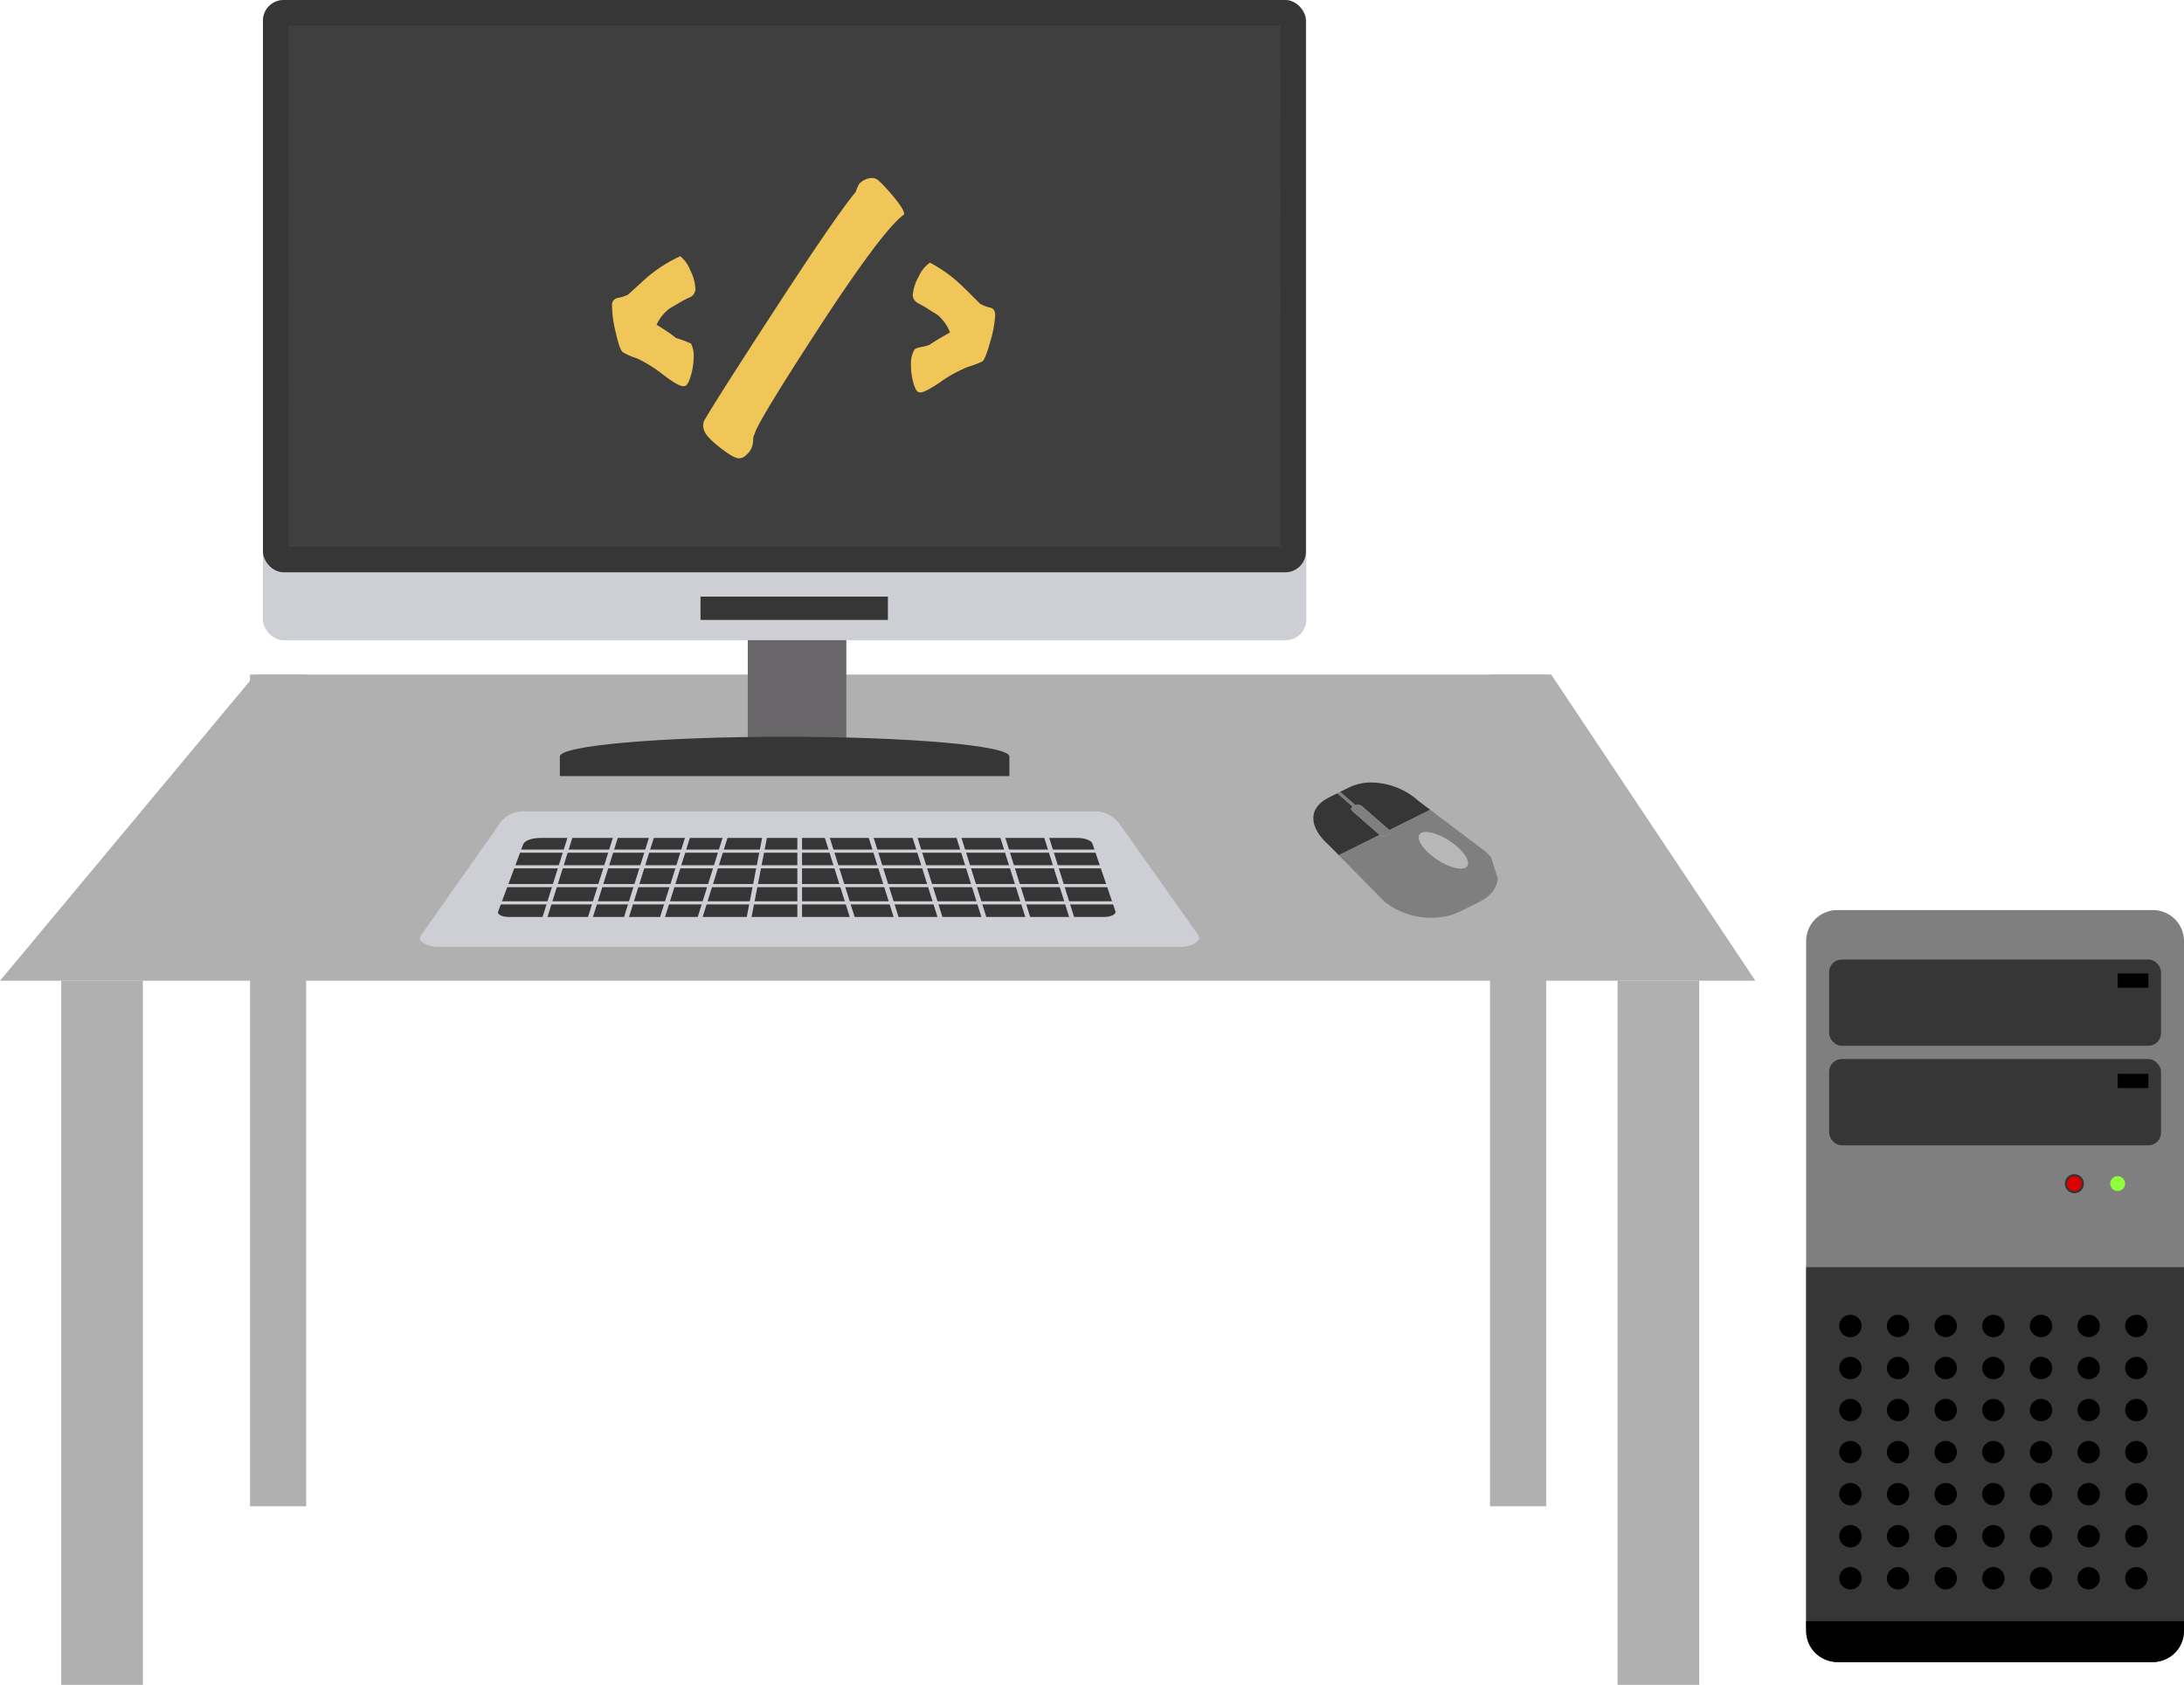 <svg xmlns="http://www.w3.org/2000/svg" xmlns:xlink="http://www.w3.org/1999/xlink" width="528" height="407.37" viewBox="0 0 528 407.37"><defs><style>.a{fill:none;}.b{fill:#b0b0b0;}.c{fill:#69676a;}.d{fill:#cecfd4;}.e{fill:#363636;}.f{fill:#3f3f3f;}.g{isolation:isolate;}.h{clip-path:url(#a);}.i{fill:#7f7f7f;}.j{fill:#b7b7b7;}.k{fill:#333;}.l{fill:#da0100;}.m{fill:#8fff3c;}.n{fill:#f0c659;}</style><clipPath id="a"><path class="a" d="M759.533,597.8l-10.59-33.049,39.33-2.708,10.59,33.049Z" transform="translate(-748.943 -562.043)"/></clipPath></defs><g transform="translate(-493.743 -409.976)"><g transform="translate(493.743 573.085)"><path class="b" d="M918.117,616.212H493.743l61.682-74.019H868.772Z" transform="translate(-493.743 -542.193)"/><rect class="b" width="19.738" height="170.243" transform="translate(14.804 74.019)"/><rect class="b" width="13.57" height="201.084" transform="translate(60.449)"/><rect class="b" width="13.57" height="201.084" transform="translate(360.225)"/><rect class="b" width="19.738" height="170.243" transform="translate(391.066 74.019)"/></g><g transform="translate(557.313 409.976)"><rect class="c" width="23.831" height="27.675" transform="translate(117.209 153.747)"/><rect class="d" width="252.243" height="154.791" rx="4.985"/><g transform="translate(71.78 178.136)"><path class="e" d="M603.459,563.878v-4.746c0-2.631,24.337-4.758,54.341-4.758s54.337,2.127,54.337,4.758v4.746Z" transform="translate(-603.459 -554.374)"/></g><g transform="translate(105.785 144.257)"><rect class="e" width="45.302" height="5.631"/></g><rect class="e" width="252.146" height="138.373" rx="4.985"/><path class="f" d="M550.259,541.016l.018-126.055,239.827.018-.018,126.036Z" transform="translate(-544.109 -408.811)"/></g><g transform="translate(808.569 597.573)"><g class="g"><g class="h"><g transform="translate(2.68 1.584)"><path class="i" d="M785.848,582.874c-1.711.118-4.553-1.025-7-2.915-2.958-2.29-4.218-4.811-2.816-5.627a2.129,2.129,0,0,1,.919-.248c1.711-.118,4.553,1.025,7,2.915,2.957,2.29,4.217,4.811,2.815,5.627a2.131,2.131,0,0,1-.919.248m-7.657-14.2-9.885,4.91.057.049c.413.361.454.794.095.981l-1.028.506a.772.772,0,0,1-.291.073,1.633,1.633,0,0,1-1.114-.4l-.052-.046-9.885,4.906,11,11.174A18.04,18.04,0,0,0,779.8,594.74a14.97,14.97,0,0,0,5.593-1.435l4.683-2.325c5.443-2.7,6.084-8.19,1.42-12.267l-13.3-10.036" transform="translate(-749.954 -562.077)"/><path class="e" d="M761.022,568.594h0m-3.765-3.285-2.335,1.163c-5.444,2.7-4.685,7.5-.023,11.574l2.351,2.392,9.885-4.906-6.536-5.7c-.413-.361-.455-.8-.094-.98l.18-.09-3.749-3.283.326-.163,0,0" transform="translate(-751.115 -562.864)"/><path class="e" d="M763.133,563.359a12.432,12.432,0,0,0-4.693,1.25l-2.346,1.163,0,0,.329-.165,3.76,3.283-.329.163.51-.252a.748.748,0,0,1,.3-.076,1.65,1.65,0,0,1,1.108.4l6.532,5.708,9.885-4.91-2.845-2.145a17.289,17.289,0,0,0-12.212-4.423" transform="translate(-749.952 -563.327)"/><path class="i" d="M760.1,567.706a.748.748,0,0,0-.3.076l-.51.252h0l-.332.164h0l-.18.09c-.361.178-.319.618.094.98l6.536,5.7.052.046a1.633,1.633,0,0,0,1.114.4.771.771,0,0,0,.291-.073l1.028-.506c.359-.186.318-.619-.095-.981l-.057-.049-6.532-5.708a1.651,1.651,0,0,0-1.108-.4" transform="translate(-749.384 -562.304)"/><path class="i" d="M756.489,565.179l-.329.165-.326.163,3.749,3.283h0l.333-.164h0l.33-.163-3.76-3.282" transform="translate(-750.013 -562.894)"/><path class="j" d="M773.279,573.062a2.131,2.131,0,0,0-.919.248c-1.4.815-.142,3.337,2.816,5.627,2.45,1.89,5.292,3.033,7,2.915a2.129,2.129,0,0,0,.919-.248c1.4-.815.142-3.337-2.815-5.627-2.451-1.89-5.294-3.034-7-2.915" transform="translate(-746.285 -561.054)"/></g></g></g></g><g transform="translate(930.394 630.015)"><g transform="translate(0 0)"><path class="i" d="M931.532,770.142H855.21a7.514,7.514,0,0,1-7.515-7.507V595.855a7.518,7.518,0,0,1,7.515-7.514h76.322a7.514,7.514,0,0,1,7.512,7.514v166.78A7.509,7.509,0,0,1,931.532,770.142Z" transform="translate(-847.695 -588.341)"/></g><g transform="translate(0 86.329)"><path class="e" d="M939.044,744.251V658.32H847.695v85.931c0,5.27,3.369,9.541,7.515,9.541h76.322C935.681,753.792,939.044,749.521,939.044,744.251Z" transform="translate(-847.695 -658.32)"/></g><g transform="translate(62.557 63.856)"><path class="k" d="M902.994,642.4a2.3,2.3,0,1,1-2.3-2.295A2.294,2.294,0,0,1,902.994,642.4Z" transform="translate(-898.404 -640.103)"/><g transform="translate(0.502 0.498)"><path class="l" d="M900.6,644.1a1.8,1.8,0,1,1,1.8-1.8A1.8,1.8,0,0,1,900.6,644.1Z" transform="translate(-898.811 -640.507)"/></g><g transform="translate(10.958 0.498)"><path class="m" d="M910.876,642.3a1.794,1.794,0,1,1-1.8-1.8A1.8,1.8,0,0,1,910.876,642.3Z" transform="translate(-907.287 -640.507)"/></g></g><g transform="translate(5.559 11.957)"><rect class="e" width="80.233" height="20.857" rx="3.045"/><g transform="translate(0 24.065)"><rect class="e" width="80.233" height="20.859" rx="3.045"/></g><g transform="translate(69.75 27.635)"><rect width="7.42" height="3.442"/></g><g transform="translate(69.75 3.367)"><rect width="7.42" height="3.448"/></g></g><g transform="translate(0 171.939)"><path d="M847.695,727.716v2.355a7.514,7.514,0,0,0,7.515,7.507h76.322a7.509,7.509,0,0,0,7.512-7.507v-2.355Z" transform="translate(-847.695 -727.716)"/></g><g transform="translate(7.986 97.851)"><circle cx="2.711" cy="2.711" r="2.711"/><circle cx="2.711" cy="2.711" r="2.711" transform="translate(11.522)"/><circle cx="2.711" cy="2.711" r="2.711" transform="translate(23.044)"/><circle cx="2.711" cy="2.711" r="2.711" transform="translate(34.565)"/><circle cx="2.711" cy="2.711" r="2.711" transform="translate(46.087)"/><circle cx="2.711" cy="2.711" r="2.711" transform="translate(57.609)"/><circle cx="2.711" cy="2.711" r="2.711" transform="translate(69.131)"/><g transform="translate(0 10.166)"><circle cx="2.711" cy="2.711" r="2.711"/><circle cx="2.711" cy="2.711" r="2.711" transform="translate(11.522)"/><circle cx="2.711" cy="2.711" r="2.711" transform="translate(23.044)"/><circle cx="2.711" cy="2.711" r="2.711" transform="translate(34.565)"/><circle cx="2.711" cy="2.711" r="2.711" transform="translate(46.087)"/><circle cx="2.711" cy="2.711" r="2.711" transform="translate(57.609)"/><circle cx="2.711" cy="2.711" r="2.711" transform="translate(69.131)"/></g><g transform="translate(0 20.332)"><circle cx="2.711" cy="2.711" r="2.711"/><circle cx="2.711" cy="2.711" r="2.711" transform="translate(11.522)"/><circle cx="2.711" cy="2.711" r="2.711" transform="translate(23.044)"/><circle cx="2.711" cy="2.711" r="2.711" transform="translate(34.565)"/><circle cx="2.711" cy="2.711" r="2.711" transform="translate(46.087)"/><circle cx="2.711" cy="2.711" r="2.711" transform="translate(57.609)"/><circle cx="2.711" cy="2.711" r="2.711" transform="translate(69.131)"/></g><g transform="translate(0 30.499)"><circle cx="2.711" cy="2.711" r="2.711"/><circle cx="2.711" cy="2.711" r="2.711" transform="translate(11.522)"/><circle cx="2.711" cy="2.711" r="2.711" transform="translate(23.044)"/><circle cx="2.711" cy="2.711" r="2.711" transform="translate(34.565)"/><circle cx="2.711" cy="2.711" r="2.711" transform="translate(46.087)"/><circle cx="2.711" cy="2.711" r="2.711" transform="translate(57.609)"/><circle cx="2.711" cy="2.711" r="2.711" transform="translate(69.131)"/></g><g transform="translate(0 40.665)"><circle cx="2.711" cy="2.711" r="2.711"/><circle cx="2.711" cy="2.711" r="2.711" transform="translate(11.522)"/><circle cx="2.711" cy="2.711" r="2.711" transform="translate(23.044)"/><circle cx="2.711" cy="2.711" r="2.711" transform="translate(34.565)"/><circle cx="2.711" cy="2.711" r="2.711" transform="translate(46.087)"/><circle cx="2.711" cy="2.711" r="2.711" transform="translate(57.609)"/><circle cx="2.711" cy="2.711" r="2.711" transform="translate(69.131)"/></g><g transform="translate(0 50.831)"><circle cx="2.711" cy="2.711" r="2.711"/><circle cx="2.711" cy="2.711" r="2.711" transform="translate(11.522)"/><circle cx="2.711" cy="2.711" r="2.711" transform="translate(23.044)"/><circle cx="2.711" cy="2.711" r="2.711" transform="translate(34.565)"/><circle cx="2.711" cy="2.711" r="2.711" transform="translate(46.087)"/><circle cx="2.711" cy="2.711" r="2.711" transform="translate(57.609)"/><circle cx="2.711" cy="2.711" r="2.711" transform="translate(69.131)"/></g><g transform="translate(0 60.998)"><circle cx="2.711" cy="2.711" r="2.711"/><circle cx="2.711" cy="2.711" r="2.711" transform="translate(11.522)"/><circle cx="2.711" cy="2.711" r="2.711" transform="translate(23.044)"/><circle cx="2.711" cy="2.711" r="2.711" transform="translate(34.565)"/><circle cx="2.711" cy="2.711" r="2.711" transform="translate(46.087)"/><circle cx="2.711" cy="2.711" r="2.711" transform="translate(57.609)"/><circle cx="2.711" cy="2.711" r="2.711" transform="translate(69.131)"/></g></g></g><g transform="translate(595.237 606.148)"><path class="d" d="M760.059,601.753H580.332c-2,0-5.281-1.234-4.048-2.751l19.4-27.557a6.88,6.88,0,0,1,5.608-2.451H738.833a7.452,7.452,0,0,1,6.06,2.641l19.207,27.1C765.446,600.463,762.249,601.753,760.059,601.753Z" transform="translate(-576.014 -568.994)"/><path class="e" d="M737.817,593.306H593.927c-1.6,0-2.814-.613-2.562-1.29l6.068-16.285c.327-.878,2.091-1.524,4.161-1.524H731.377c1.838,0,3.4.58,3.665,1.361l5.561,16.377C740.82,592.666,739.512,593.306,737.817,593.306Z" transform="translate(-572.436 -567.776)"/><g transform="translate(18.517 2.795)"><rect class="d" width="150.053" height="0.758" transform="translate(0 6.442)"/><rect class="d" width="150.053" height="0.758" transform="translate(0 10.231)"/><rect class="d" width="150.053" height="0.758" transform="translate(0 14.778)"/><rect class="d" width="150.053" height="0.758" transform="translate(0 18.946)"/><rect class="d" width="1.137" height="25.009" transform="translate(18.173 0.404) rotate(17.439)"/><rect class="d" width="1.137" height="25.009" transform="translate(29.161 0.404) rotate(17.439)"/><rect class="d" width="1.137" height="25.009" transform="translate(37.877 0.404) rotate(17.439)"/><rect class="d" width="1.137" height="25.009" transform="translate(46.592 0.404) rotate(17.439)"/><rect class="d" width="1.137" height="25.009" transform="translate(55.686 0.404) rotate(17.439)"/><rect class="d" width="1.137" height="25.009" transform="translate(64.914 0.121) rotate(10.978)"/><rect class="d" width="1.137" height="25.009" transform="translate(72.753)"/><rect class="d" width="1.137" height="25.009" transform="translate(131.554 0.745) rotate(-17.439)"/><rect class="d" width="1.137" height="25.009" transform="translate(120.944 0.745) rotate(-17.439)"/><rect class="d" width="1.137" height="25.009" transform="translate(110.334 0.745) rotate(-17.439)"/><rect class="d" width="1.137" height="25.009" transform="translate(99.725 0.745) rotate(-17.439)"/><rect class="d" width="1.137" height="25.009" transform="translate(89.115 0.745) rotate(-17.439)"/><rect class="d" width="1.137" height="25.009" transform="translate(78.505 0.745) rotate(-17.439)"/></g></g><g transform="translate(641.702 453.001)"><path class="n" d="M630.288,471.245l-2.567,1.511a9.939,9.939,0,0,0-3.262,4.022,43.758,43.758,0,0,1,4.734,3.2,25.373,25.373,0,0,1,3.6,1.356,6.606,6.606,0,0,1,.618,3.49,16.582,16.582,0,0,1-.706,4.363c-.432,1.439-.887,2.227-1.363,2.374a1.474,1.474,0,0,1-.475.067q-1.184-.03-4.747-2.729a33.811,33.811,0,0,0-6.447-4.035,14.162,14.162,0,0,1-3.437-1.511q-.772-.731-1.69-4.861a28.191,28.191,0,0,1-.861-6.338,1.694,1.694,0,0,1,1.311-1.862,9.317,9.317,0,0,0,2.547-.8q2.021-1.843,4.044-3.685a34.737,34.737,0,0,1,8.594-5.619,8.427,8.427,0,0,1,2.476,3.538,10.675,10.675,0,0,1,1.188,4.372,2.243,2.243,0,0,1-1.316,2.021A19.641,19.641,0,0,0,630.288,471.245Z" transform="translate(-613.679 -441.269)"/><path class="n" d="M680.04,453.739q-5.15,3.736-20.775,27.729Q644.541,504.142,644,506.732a2.407,2.407,0,0,0-.35,1.334,11.85,11.85,0,0,1-.195,1.5,4.668,4.668,0,0,1-1.482,2.25,2.421,2.421,0,0,1-1.994.818q-1.34-.2-4.588-2.765t-3.644-4.044a3.116,3.116,0,0,1,.019-2.248q2.315-4.125,16.134-25.4,15.461-23.836,20.517-29.944a11,11,0,0,1,.839-1.953,4.538,4.538,0,0,1,3.037-1.421,4.088,4.088,0,0,1,.787.1q.864.181,3.968,3.813t3.074,4.738A.316.316,0,0,1,680.04,453.739Z" transform="translate(-609.503 -444.852)"/><path class="n" d="M692.626,474.261a28.43,28.43,0,0,1-1.189,6.287q-1.134,4.077-1.863,4.767a22.326,22.326,0,0,1-3.507,1.33,32.41,32.41,0,0,0-6.728,3.7q-3.7,2.509-4.8,2.481a1.087,1.087,0,0,1-.471-.091q-.7-.255-1.279-2.441a15.6,15.6,0,0,1-.517-4.4,6.026,6.026,0,0,1,.878-3.451q.165-.313,1.753-.628a6.861,6.861,0,0,0,1.91-.54q1.043-.762,4.893-2.953a10.6,10.6,0,0,0-3.048-4.263c-.83-.5-1.658-1.017-2.486-1.565-.155-.107-.883-.523-2.18-1.241a2.225,2.225,0,0,1-1.287-2.086,10.706,10.706,0,0,1,1.414-4.307,7.983,7.983,0,0,1,2.734-3.4,33.428,33.428,0,0,1,8.212,6.055q2,1.947,3.925,3.892a9.4,9.4,0,0,0,2.5.933Q692.666,472.684,692.626,474.261Z" transform="translate(-599.991 -440.973)"/></g></g></svg>